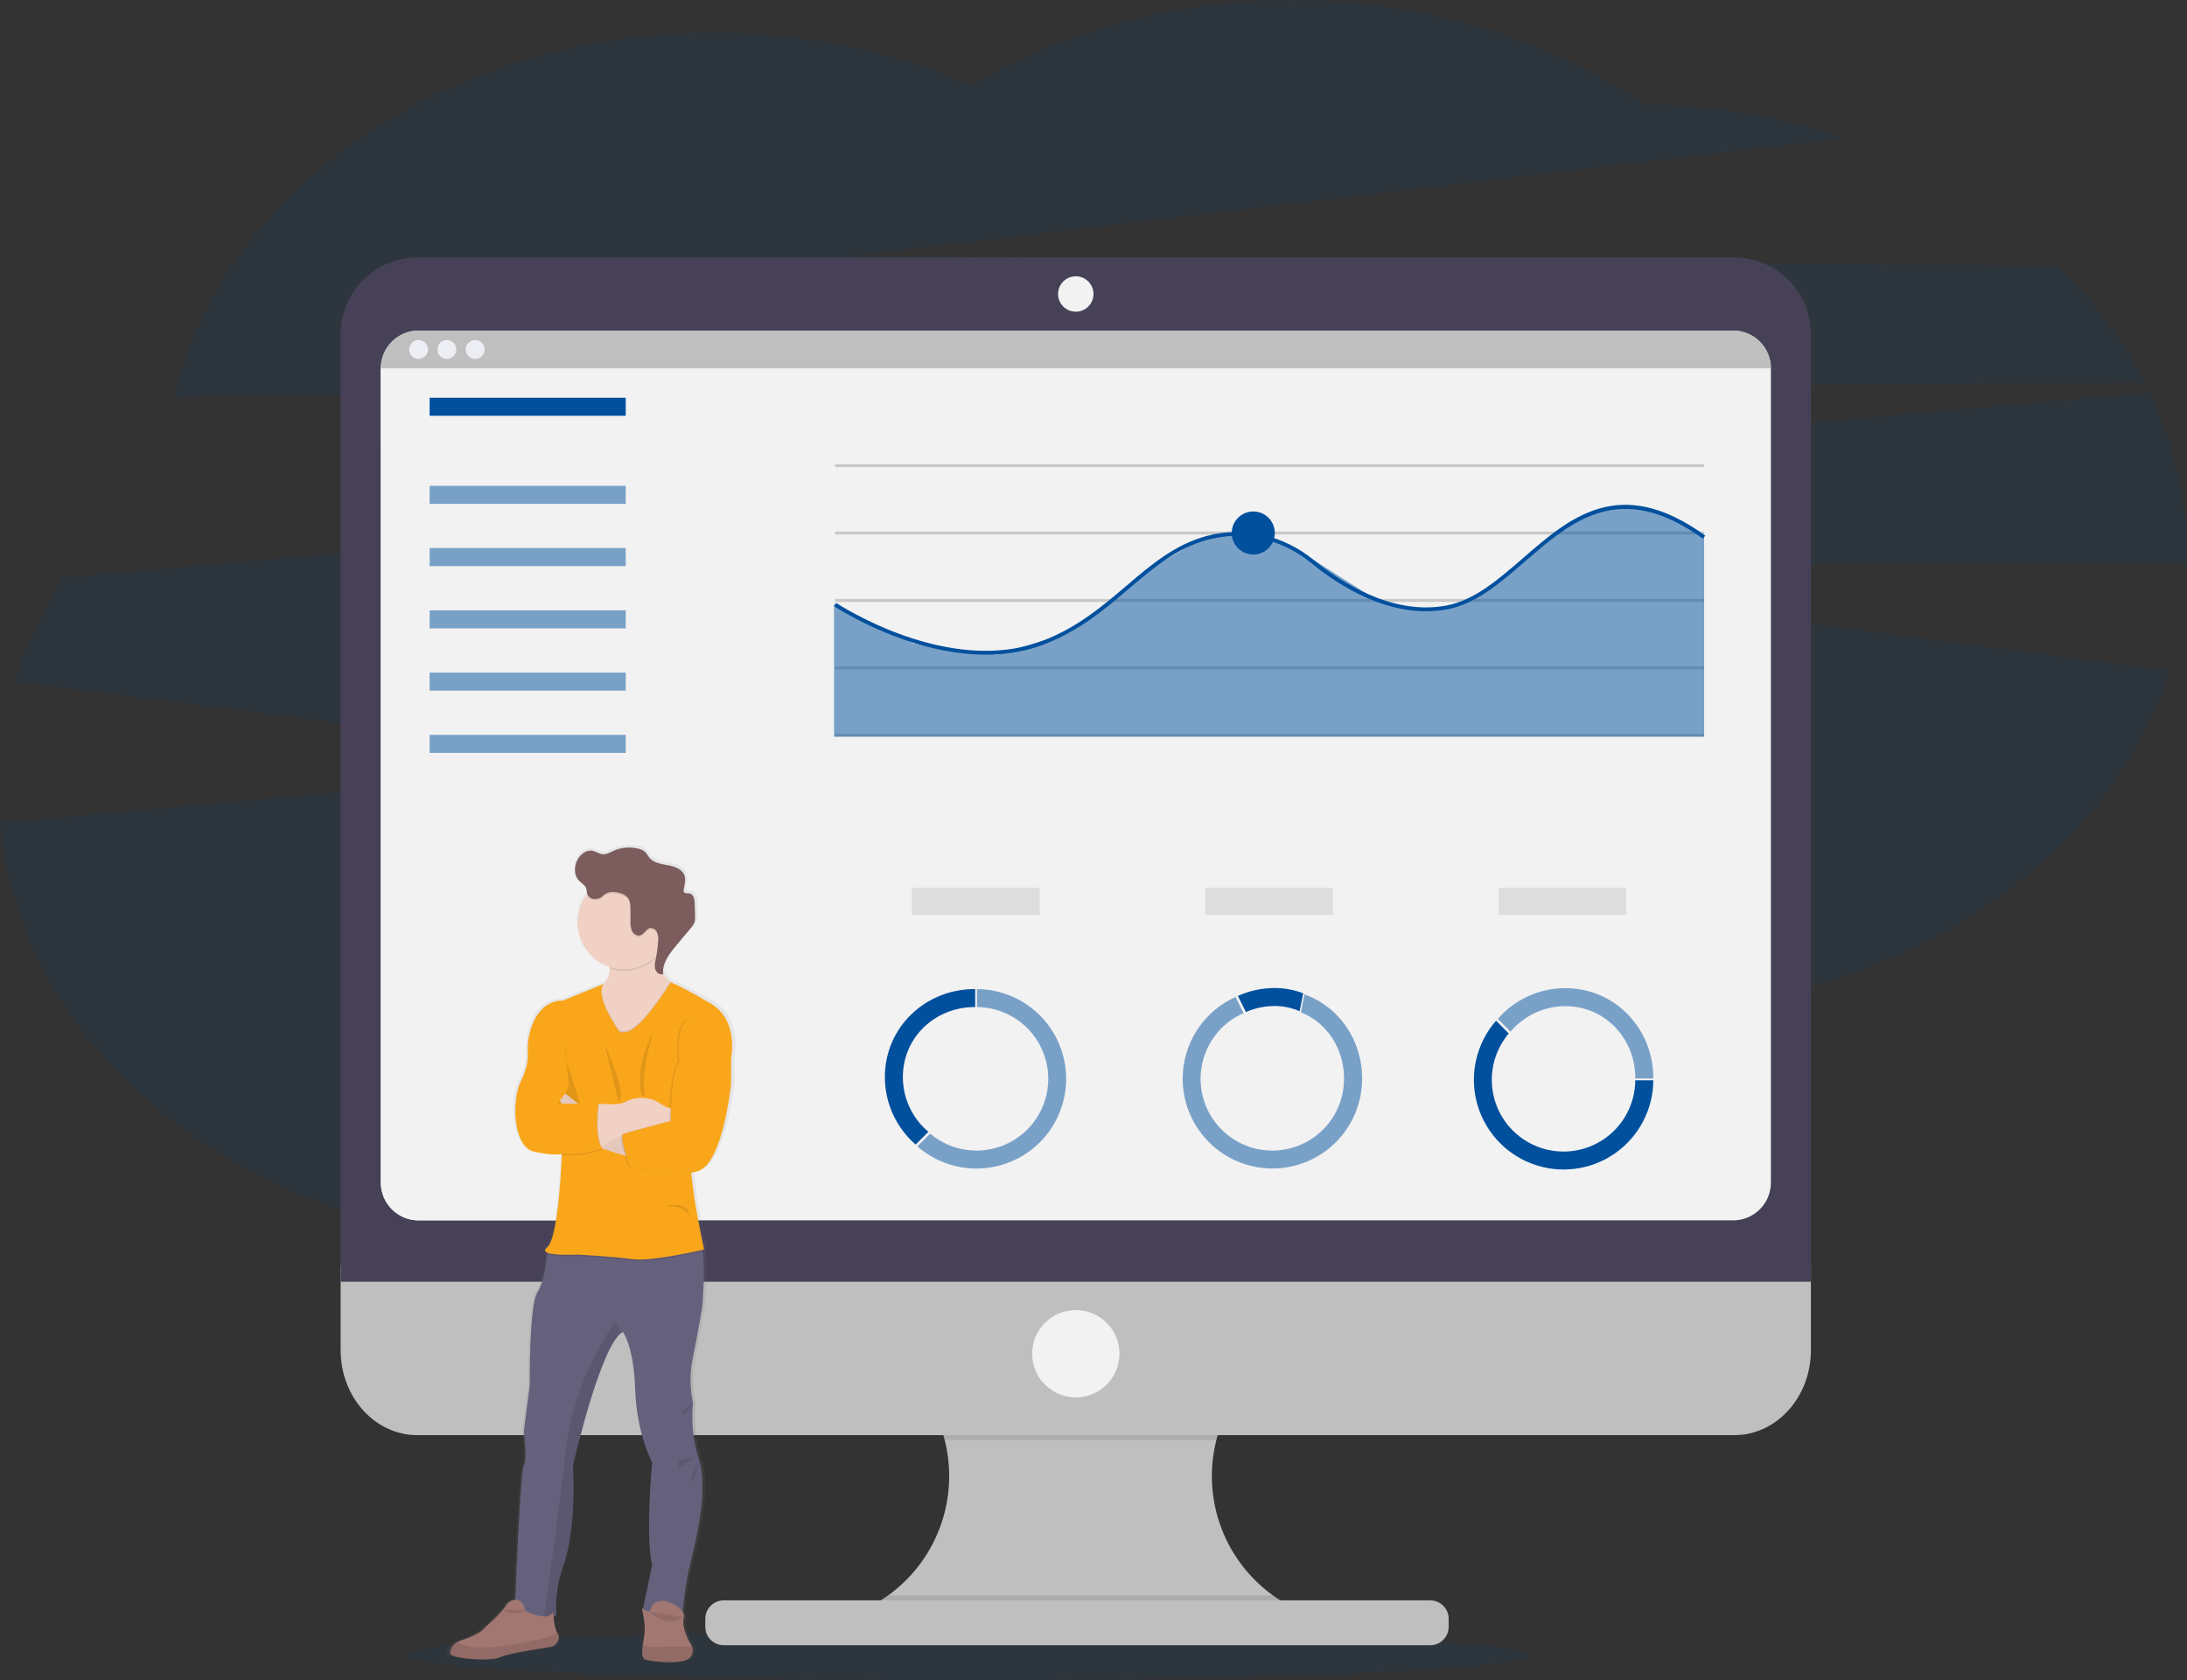 <svg width="445" height="342" viewBox="0 0 445 342" fill="none" xmlns="http://www.w3.org/2000/svg">
<rect x="0" y="0" width="445" height="342" fill="#333333" stroke="none"/>
<path opacity="0.1" d="M436.392 77.871C431.844 69.031 425.881 60.995 418.738 54.083L173.846 52.042L375.474 28.093C362.281 23.677 348.477 21.361 334.566 21.23C315.155 7.974 290.207 0.02 262.995 0.02C238.58 0.02 216.003 6.437 197.596 17.326C181.954 10.511 164.123 6.646 145.177 6.646C90.765 6.646 45.426 38.518 35.254 80.786L436.392 77.871Z" fill="#00509E"/>
<path opacity="0.1" d="M445 113.32C444.983 101.738 442.375 90.307 437.368 79.864L12.94 117.543C8.632 124.113 5.284 131.265 2.997 138.782L134.429 155.352L0 167.431C4.044 215.281 52.545 253.063 111.793 253.063C141.616 253.063 168.714 243.489 188.794 227.876C208.937 243.785 236.295 253.567 266.441 253.567C311.165 253.567 349.77 232.029 367.747 200.89C403.812 191.206 431.827 166.899 441.416 136.489L275.203 114.687H445C445 114.23 445 113.777 445 113.32Z" fill="#00509E"/>
<path opacity="0.1" d="M196.895 341.996C259.963 341.996 311.091 339.714 311.091 336.898C311.091 334.083 259.963 331.8 196.895 331.8C133.826 331.8 82.699 334.083 82.699 336.898C82.699 339.714 133.826 341.996 196.895 341.996Z" fill="#00509E"/>
<path d="M264.673 327.932V331.012H173.605V328.511C179.159 326.452 183.978 322.792 187.451 317.992C190.924 313.193 192.896 307.47 193.116 301.549C193.337 295.628 191.796 289.775 188.69 284.73C185.583 279.685 181.05 275.676 175.665 273.21H264.055C258.79 275.621 254.338 279.509 251.237 284.401C248.137 289.293 246.522 294.98 246.587 300.772C246.652 306.564 248.396 312.213 251.606 317.033C254.816 321.854 259.355 325.64 264.673 327.932Z" fill="#BFBFBF"/>
<path opacity="0.1" d="M264.055 273.21C259.992 275.076 256.399 277.827 253.537 281.262C250.675 284.697 248.618 288.728 247.515 293.062H192.209C191.105 288.729 189.048 284.697 186.186 281.262C183.324 277.827 179.731 275.076 175.669 273.21H264.055Z" fill="black"/>
<path d="M69.31 257.515V274.81C69.31 284.359 76.296 292.101 84.916 292.101H352.869C361.49 292.101 368.476 284.359 368.476 274.81V257.515H69.31Z" fill="#BFBFBF"/>
<path opacity="0.1" d="M264.673 327.932V331.012H173.605V328.511C176.102 327.581 178.463 326.323 180.627 324.768H259.089C260.832 326.019 262.704 327.079 264.673 327.932Z" fill="black"/>
<path d="M291.026 325.729H147.252C145.186 325.729 143.511 327.405 143.511 329.472V331.115C143.511 333.182 145.186 334.858 147.252 334.858H291.026C293.092 334.858 294.767 333.182 294.767 331.115V329.472C294.767 327.405 293.092 325.729 291.026 325.729Z" fill="#BFBFBF"/>
<path d="M368.476 68.006C368.47 63.869 366.824 59.903 363.897 56.98C360.971 54.057 357.004 52.416 352.869 52.417H84.928C80.79 52.413 76.821 54.053 73.892 56.976C70.963 59.9 69.315 63.867 69.31 68.006V260.879H368.476V68.006Z" fill="#474157"/>
<path d="M360.332 74.971V240.7C360.333 241.71 360.134 242.709 359.748 243.642C359.362 244.575 358.796 245.423 358.083 246.136C357.369 246.85 356.522 247.416 355.59 247.802C354.657 248.189 353.658 248.387 352.649 248.386H85.168C84.159 248.387 83.16 248.189 82.228 247.802C81.295 247.416 80.448 246.85 79.734 246.136C79.021 245.423 78.455 244.575 78.069 243.642C77.683 242.709 77.485 241.71 77.485 240.7V74.971C77.485 72.933 78.295 70.978 79.736 69.536C81.177 68.095 83.131 67.285 85.168 67.285H352.629C353.64 67.283 354.641 67.48 355.576 67.865C356.51 68.25 357.359 68.816 358.075 69.529C358.79 70.243 359.358 71.092 359.745 72.025C360.133 72.959 360.332 73.96 360.332 74.971Z" fill="#F2F2F2"/>
<path d="M218.896 63.444C220.886 63.444 222.5 61.83 222.5 59.839C222.5 57.848 220.886 56.234 218.896 56.234C216.906 56.234 215.293 57.848 215.293 59.839C215.293 61.83 216.906 63.444 218.896 63.444Z" fill="#F2F2F2"/>
<path d="M218.897 284.418C223.804 284.418 227.781 280.439 227.781 275.53C227.781 270.622 223.804 266.643 218.897 266.643C213.99 266.643 210.013 270.622 210.013 275.53C210.013 280.439 213.99 284.418 218.897 284.418Z" fill="#F2F2F2"/>
<path d="M137.253 71.13V248.386H85.168C84.159 248.387 83.16 248.189 82.228 247.802C81.295 247.416 80.448 246.85 79.734 246.136C79.021 245.423 78.455 244.575 78.069 243.642C77.683 242.709 77.485 241.71 77.485 240.7V74.972L77.765 73.927L78.513 71.13H137.253Z" fill="#F2F2F2"/>
<path d="M143.936 73.927V89.883H77.485V74.971L77.765 73.927H143.936Z" fill="#F2F2F2"/>
<path d="M360.332 74.971H77.485C77.485 73.962 77.684 72.963 78.07 72.031C78.456 71.098 79.022 70.251 79.736 69.538C80.449 68.824 81.296 68.259 82.229 67.873C83.161 67.487 84.16 67.289 85.168 67.289H352.629C353.64 67.286 354.641 67.482 355.575 67.867C356.51 68.252 357.359 68.817 358.075 69.531C358.79 70.245 359.358 71.092 359.745 72.026C360.133 72.96 360.332 73.96 360.332 74.971Z" fill="#BFBFBF"/>
<path d="M85.168 73.053C86.229 73.053 87.09 72.192 87.09 71.13C87.09 70.068 86.229 69.207 85.168 69.207C84.106 69.207 83.246 70.068 83.246 71.13C83.246 72.192 84.106 73.053 85.168 73.053Z" fill="#EDEDF4"/>
<path d="M90.93 73.053C91.991 73.053 92.851 72.192 92.851 71.13C92.851 70.068 91.991 69.207 90.93 69.207C89.868 69.207 89.008 70.068 89.008 71.13C89.008 72.192 89.868 73.053 90.93 73.053Z" fill="#EDEDF4"/>
<path d="M96.691 73.053C97.753 73.053 98.613 72.192 98.613 71.13C98.613 70.068 97.753 69.207 96.691 69.207C95.63 69.207 94.769 70.068 94.769 71.13C94.769 72.192 95.63 73.053 96.691 73.053Z" fill="#EDEDF4"/>
<path d="M127.321 80.952H87.417V84.627H127.321V80.952Z" fill="#00509E"/>
<path opacity="0.5" d="M127.321 98.877H87.417V102.553H127.321V98.877Z" fill="#00509E"/>
<path opacity="0.5" d="M127.321 111.551H87.417V115.226H127.321V111.551Z" fill="#00509E"/>
<path opacity="0.5" d="M127.321 124.225H87.417V127.9H127.321V124.225Z" fill="#00509E"/>
<path opacity="0.5" d="M127.321 136.895H87.417V140.57H127.321V136.895Z" fill="#00509E"/>
<path opacity="0.5" d="M127.321 149.568H87.417V153.244H127.321V149.568Z" fill="#00509E"/>
<path opacity="0.5" d="M346.745 94.469H169.923V95.06H346.745V94.469Z" fill="#9F9F9F"/>
<path opacity="0.5" d="M346.745 108.19H169.923V108.781H346.745V108.19Z" fill="#9F9F9F"/>
<path opacity="0.5" d="M346.745 121.916H169.923V122.507H346.745V121.916Z" fill="#9F9F9F"/>
<path opacity="0.5" d="M346.745 135.638H169.923V136.229H346.745V135.638Z" fill="#9F9F9F"/>
<path opacity="0.5" d="M346.745 149.359H169.923V149.95H346.745V149.359Z" fill="#9F9F9F"/>
<path opacity="0.5" d="M346.749 149.947H169.706V122.96L185.943 130.965L202.746 133.243L217.49 128.795L235.279 114.994L244.226 109.825L250.767 108.565L257.024 108.9L267.319 113.986L281.307 122.901L292.286 124.315L300.993 121.313L319.443 106.193L328.862 102.833L338.719 104.357L346.749 108.994V149.947Z" fill="#00509E"/>
<path d="M200.565 133.25C184.623 133.25 169.887 123.496 169.706 123.37L170.143 122.716C170.372 122.869 193.047 137.879 212.316 130.359C219.349 127.621 224.343 123.354 229.194 119.233C234.247 114.927 239.02 110.857 245.521 109.092C253.004 107.071 261.136 108.903 267.33 113.993C272.623 118.347 283.169 125.34 294.31 123.248C299.989 122.184 304.777 118.032 309.846 113.639C319.549 105.208 329.615 96.505 346.978 109.002L346.517 109.64C329.642 97.51 319.833 106.012 310.35 114.234C305.199 118.701 300.331 122.901 294.444 124.024C282.984 126.171 272.217 119.044 266.818 114.604C260.821 109.672 252.933 107.907 245.718 109.857C239.382 111.574 234.692 115.585 229.694 119.832C224.807 123.996 219.751 128.306 212.603 131.095C208.759 132.557 204.677 133.288 200.565 133.25Z" fill="#00509E"/>
<path d="M255.009 112.871C257.43 112.871 259.392 110.908 259.392 108.486C259.392 106.064 257.43 104.101 255.009 104.101C252.588 104.101 250.626 106.064 250.626 108.486C250.626 110.908 252.588 112.871 255.009 112.871Z" fill="#00509E"/>
<path d="M145.164 203.774C139.174 200.323 136.894 199.468 136.894 199.464L136.772 199.377C136.118 198.875 135.598 198.219 135.26 197.466C135.26 197.329 135.26 197.191 135.26 197.073V197.112C135.358 195.284 136.654 193.625 137.887 192.176C138.937 190.938 139.987 189.703 141.037 188.468C141.399 188.093 141.676 187.644 141.848 187.152C141.913 186.895 141.942 186.63 141.935 186.365C141.935 186.254 141.935 186.148 141.935 186.042C141.935 185.12 141.892 184.198 141.86 183.284C141.829 182.476 141.624 181.464 140.817 181.314C140.399 181.227 139.848 181.377 139.635 181.018C139.558 180.872 139.538 180.702 139.58 180.542C139.58 180.542 139.58 180.565 139.58 180.577C139.578 180.563 139.578 180.548 139.58 180.534C139.735 179.912 139.835 179.278 139.879 178.639C139.893 178.315 139.849 177.99 139.749 177.682C139.281 176.346 137.678 175.798 136.26 175.546C134.843 175.294 133.252 175.078 132.362 173.97C132.118 173.601 131.855 173.245 131.574 172.903C131.162 172.539 130.66 172.292 130.121 172.186C128.362 171.75 126.508 171.912 124.852 172.647C124.166 172.954 123.477 173.364 122.725 173.32C121.973 173.277 121.276 172.729 120.504 172.599C119.26 172.387 118.066 173.305 117.452 174.388C117.088 175.031 116.894 175.757 116.889 176.496C116.889 176.535 116.889 176.579 116.889 176.618C116.873 177.413 117.164 178.183 117.7 178.769C118.236 179.328 119.035 179.711 119.275 180.443C119.366 180.743 119.346 181.066 119.425 181.365C119.425 181.405 119.449 181.44 119.461 181.479L119.417 181.531C118.138 183.178 117.445 185.205 117.448 187.29C117.461 189.315 118.116 191.284 119.319 192.913C120.522 194.541 122.211 195.746 124.143 196.352C124.143 196.442 124.143 196.537 124.143 196.635C124.17 197.227 124.067 197.817 123.843 198.364C123.618 198.912 123.277 199.404 122.843 199.807L114.345 203.218C114.345 203.218 109.225 202.612 107.382 210.093C107.087 211.335 106.981 212.614 107.067 213.887C107.134 215.018 106.977 217.003 105.666 219.572C103.567 223.685 104.043 233.12 108.336 234.054C112.388 234.936 113.975 234.57 114.14 234.527V234.692C114.073 236.465 113.431 251.735 111.096 253.602C110.446 254.111 110.568 254.457 111.096 254.69C111.096 254.69 111.096 254.788 111.096 254.965C111.025 256.084 110.663 260.335 109.099 262.758C107.304 265.551 107.509 281.704 107.509 281.704L106.272 291.234C106.272 291.234 107.032 297.12 106.272 298.148C105.591 299.066 104.697 320.844 104.492 325.564H104.413C104.039 325.586 103.677 325.7 103.357 325.895C103.037 326.09 102.77 326.361 102.578 326.683C101.562 328.314 98.057 331.32 98.057 331.32C97.297 332.403 94.478 333.439 92.989 333.928C92.79 333.992 92.597 334.075 92.414 334.176C91.857 334.48 91.409 334.951 91.134 335.523C91.037 335.692 90.975 335.878 90.953 336.071C90.93 336.264 90.946 336.46 91 336.646C91.394 337.58 99.298 338.222 101.298 337.3C102.873 336.567 109.111 335.598 111.703 335.22C112.173 335.161 112.61 334.946 112.945 334.611C113.28 334.276 113.494 333.839 113.553 333.368C113.578 333.206 113.57 333.04 113.53 332.881C113.489 332.722 113.417 332.573 113.317 332.442C112.821 331.828 112.565 330.15 112.451 329.054C112.661 328.968 112.857 328.851 113.034 328.708C112.821 325.312 113.308 321.909 114.463 318.709C116.369 313.666 116.944 304.321 116.468 298.246C116.468 298.246 122.284 273.202 126.864 270.866C126.935 270.953 129.156 273.805 129.44 282.638C129.723 291.608 132.964 297.494 132.964 297.494C132.964 297.494 131.535 312.725 132.964 318.425L131.086 327.404C131.007 327.339 130.932 327.271 130.861 327.199C130.861 327.199 130.916 327.451 130.995 327.849L130.956 328.038L131.034 328.058C131.247 329.18 131.562 331.138 131.428 332.289C131.353 332.947 131.172 333.841 131.034 334.723C130.838 336.106 130.782 337.45 131.511 337.741C132.692 338.222 139.714 338.88 140.907 337.347C141.175 337.033 141.349 336.65 141.41 336.242C141.471 335.834 141.417 335.417 141.254 335.039C141.167 334.827 141.05 334.63 140.907 334.452C140.907 334.452 139.044 331.406 139.572 329.259C139.62 329.05 139.625 328.833 139.587 328.621C139.548 328.41 139.467 328.209 139.348 328.03C139.621 324.631 140.167 321.26 140.982 317.948C142.163 313.453 144.692 303.596 142.841 297.112C142.77 296.86 142.691 296.607 142.604 296.363C141.535 292.824 141.178 289.109 141.553 285.431C140.864 282.291 140.864 279.04 141.553 275.901C142.687 270.673 143.487 265.551 143.487 265.551C143.487 265.551 144.117 258.637 143.565 254.398L143.53 254.126L143.829 254.059C143.829 254.059 142.211 246.866 141.636 242.288C141.502 241.204 141.325 239.837 141.132 238.376C141.66 238.285 142.18 238.153 142.687 237.982C147.838 236.205 149.457 220.131 149.457 220.131V215.033C149.457 215.033 151.174 207.245 145.164 203.774ZM106.796 327.872L106.544 327.738L106.796 327.872Z" fill="url(#paint0_linear)"/>
<path d="M142.058 296.517C144.29 302.942 141.664 313.371 140.482 318.027C139.687 321.394 139.16 324.82 138.907 328.27C136.19 328.729 133.409 328.665 130.716 328.081L132.685 318.492C131.291 312.811 132.685 297.632 132.685 297.632C132.685 297.632 129.535 291.762 129.243 282.823C128.967 274.025 126.801 271.181 126.731 271.09C122.229 273.431 116.567 298.38 116.567 298.38C117.031 304.432 116.472 313.745 114.597 318.776C113.468 321.969 112.992 325.358 113.199 328.739C112.55 329.287 111.644 329.381 110.667 329.224C108.009 328.794 104.823 326.501 104.823 326.501C104.823 326.501 105.847 299.318 106.591 298.286C107.336 297.254 106.591 291.395 106.591 291.395L107.8 281.897C107.8 281.897 107.615 265.788 109.376 262.987C110.904 260.572 111.254 256.333 111.325 255.222C111.325 255.044 111.325 254.946 111.325 254.946L114.019 251.719C114.019 251.719 140.085 249.749 142.038 251.719C142.518 252.2 142.825 253.295 142.991 254.666C143.526 258.889 142.912 265.78 142.912 265.78C142.912 265.78 142.124 270.901 141.014 276.113C140.342 279.244 140.342 282.481 141.014 285.612C140.65 289.28 141.005 292.984 142.058 296.517Z" fill="#65617D"/>
<path d="M140.427 337.351C139.265 338.888 132.425 338.238 131.259 337.745C130.546 337.45 130.601 336.114 130.794 334.735C130.917 333.857 131.094 332.963 131.165 332.313C131.354 330.634 130.609 327.234 130.609 327.234C130.609 327.234 132.145 328.865 132.515 327.234C132.601 326.923 132.77 326.642 133.004 326.419C133.238 326.197 133.528 326.043 133.843 325.974C134.64 325.732 135.498 325.786 136.26 326.123C137.469 326.647 139.486 327.766 139.123 329.275C138.611 331.414 140.427 334.448 140.427 334.448C140.568 334.626 140.682 334.824 140.766 335.035C140.929 335.415 140.984 335.832 140.924 336.241C140.864 336.65 140.692 337.034 140.427 337.351Z" fill="#A27772"/>
<path opacity="0.1" d="M140.427 337.351C139.265 338.888 132.425 338.238 131.259 337.745C130.547 337.45 130.602 336.114 130.795 334.735C131.527 335.078 132.764 335.366 134.859 335.173C135.346 335.125 135.835 335.11 136.324 335.125C137.805 335.195 139.289 335.166 140.766 335.039C140.928 335.418 140.983 335.835 140.923 336.243C140.863 336.651 140.692 337.035 140.427 337.351Z" fill="black"/>
<path opacity="0.1" d="M116.566 298.38C117.031 304.432 116.472 313.745 114.597 318.776C113.467 321.969 112.992 325.358 113.199 328.739C112.549 329.287 111.644 329.381 110.667 329.224C111.23 325.284 113.621 308.371 115.156 295.004C116.901 279.777 125.068 269.302 125.068 269.302L126.699 271.094C122.229 273.43 116.566 298.38 116.566 298.38Z" fill="black"/>
<path d="M137.635 200.508L136.497 206.094L130.933 215.455L124.068 212.52C124.068 212.52 114.735 202.742 120.599 201.347C121.302 201.197 121.966 200.902 122.548 200.48C123.698 199.61 124.061 198.349 124.068 197.112C124.022 195.726 123.698 194.363 123.115 193.105L135.123 189.335C134.626 190.913 134.336 192.548 134.26 194.2C134.17 197.47 135.383 199.086 136.379 199.854C136.75 200.154 137.177 200.376 137.635 200.508Z" fill="#F0D1C4"/>
<path opacity="0.1" d="M135.122 189.335C134.626 190.913 134.336 192.548 134.26 194.2C133.043 195.645 131.424 196.693 129.608 197.212C127.793 197.731 125.864 197.696 124.068 197.112C124.022 195.726 123.698 194.363 123.115 193.105L135.122 189.335Z" fill="black"/>
<path d="M136.497 187.799C136.497 189.677 135.94 191.514 134.897 193.076C133.854 194.638 132.371 195.855 130.636 196.574C128.901 197.293 126.992 197.481 125.15 197.115C123.308 196.748 121.617 195.844 120.289 194.515C118.961 193.187 118.057 191.494 117.69 189.652C117.324 187.809 117.512 185.9 118.231 184.164C118.949 182.428 120.166 180.945 121.728 179.901C123.289 178.857 125.125 178.3 127.002 178.3C128.25 178.297 129.486 178.541 130.64 179.017C131.793 179.493 132.841 180.193 133.723 181.075C134.605 181.958 135.305 183.006 135.781 184.16C136.257 185.314 136.5 186.551 136.497 187.799Z" fill="#F0D1C4"/>
<path opacity="0.1" d="M137.635 200.508L136.497 206.094L130.933 215.455L124.068 212.52C124.068 212.52 114.735 202.742 120.599 201.347C121.302 201.197 121.966 200.902 122.548 200.48C121.489 203.392 125.86 209.447 125.86 209.447C126.368 210.196 127.538 209.727 127.538 209.727C130.35 209.301 135.536 201.201 136.379 199.854C136.75 200.154 137.177 200.376 137.635 200.508Z" fill="black"/>
<path opacity="0.1" d="M143.011 254.674C141.357 255.068 132.213 257.073 128.747 256.569C124.931 256.009 117.508 255.639 117.508 255.639C117.508 255.639 112.782 255.891 111.333 255.245C111.333 255.068 111.333 254.969 111.333 254.969L114.027 251.743C114.027 251.743 140.093 249.773 142.046 251.743C142.558 252.208 142.833 253.299 143.011 254.674Z" fill="black"/>
<path d="M125.86 209.727C125.86 209.727 120.95 202.923 122.801 200.271L114.503 203.675C114.503 203.675 109.51 203.069 107.71 210.522C107.421 211.762 107.317 213.038 107.399 214.308C107.466 215.431 107.312 217.409 106.032 219.97C103.984 224.067 104.457 233.475 108.639 234.404C112.821 235.334 114.318 234.869 114.318 234.869C114.318 234.869 113.759 251.912 111.341 253.866C108.923 255.82 117.512 255.355 117.512 255.355C117.512 255.355 124.931 255.749 128.747 256.289C132.563 256.829 143.267 254.319 143.267 254.319C143.267 254.319 141.691 247.149 141.124 242.587C140.557 238.025 139.266 228.31 139.266 228.31L148.76 215.443C148.76 215.443 150.434 207.666 144.57 204.223C138.706 200.78 136.497 199.929 136.497 199.929C136.497 199.929 130.59 209.53 127.534 209.994C127.534 210.002 126.368 210.475 125.86 209.727Z" fill="#FAA61A"/>
<path opacity="0.1" d="M114.968 212.429C114.968 212.429 114.877 215.502 115.436 216.712C115.996 217.921 118.04 224.626 118.04 224.626H113.389C113.389 224.626 115.901 221.928 115.716 220.624C115.531 219.32 114.968 212.429 114.968 212.429Z" fill="black"/>
<path d="M128.747 235.61C128.747 235.61 118.468 233.097 117.511 230.957C116.555 228.818 113.912 224.02 113.912 224.02L114.995 222.558L119.996 226.498C119.996 226.498 125.955 231.225 128.747 231.714C131.539 232.202 128.747 235.61 128.747 235.61Z" fill="#F0D1C4"/>
<path opacity="0.05" d="M128.747 235.61C128.747 235.61 118.468 233.097 117.511 230.957C116.555 228.818 113.912 224.02 113.912 224.02L114.995 222.558L119.996 226.498C119.996 226.498 125.955 231.225 128.747 231.714C131.539 232.202 128.747 235.61 128.747 235.61Z" fill="black"/>
<path d="M137.635 223.511V229.09H136.737C132.309 229.09 127.953 230.218 124.081 232.368L122.403 233.297L121.95 233.549L119.063 227.049L121.765 224.626H121.903C122.564 224.689 125.419 224.926 126.628 224.52C127.837 224.114 129.208 222.889 132.591 223.755C134.26 224.181 135.682 226.052 137.316 225.469L137.635 223.511Z" fill="#F0D1C4"/>
<path opacity="0.1" d="M146.617 213.359L148.48 215.455V220.529C148.48 220.529 146.905 236.547 141.872 238.316C136.839 240.085 127.872 237.292 127.872 237.292C127.872 237.292 125.553 231.146 126.636 230.772C127.719 230.398 136.221 228.156 136.221 228.156C136.221 228.156 136.099 218.76 137.962 215.967C137.962 215.967 136.753 207.213 140.939 207.028C145.125 206.843 146.617 213.359 146.617 213.359Z" fill="black"/>
<path d="M146.89 213.359L148.753 215.455V220.529C148.753 220.529 147.177 236.547 142.141 238.316C137.104 240.085 128.145 237.292 128.145 237.292C128.145 237.292 125.825 231.146 126.908 230.772C127.991 230.398 136.489 228.156 136.489 228.156C136.489 228.156 136.371 218.76 138.234 215.967C138.234 215.967 137.021 207.213 141.211 207.028C145.401 206.843 146.89 213.359 146.89 213.359Z" fill="#FAA61A"/>
<path opacity="0.1" d="M133.893 191.833C133.976 191.221 133.903 190.597 133.681 190.021C133.564 189.736 133.356 189.498 133.09 189.344C132.823 189.19 132.513 189.128 132.208 189.17C131.42 189.355 131.066 190.391 130.286 190.639C129.628 190.848 128.908 190.383 128.593 189.769C128.329 189.128 128.218 188.435 128.27 187.744C128.27 186.956 128.27 186.187 128.27 185.407C128.27 184.56 128.242 183.646 127.718 182.981C127.069 182.153 125.545 181.799 124.529 181.826C123.851 181.833 123.2 182.095 122.705 182.559C122.457 182.809 122.156 183 121.824 183.119C121.492 183.238 121.138 183.281 120.787 183.244C120.478 183.197 120.189 183.063 119.953 182.858C119.717 182.653 119.543 182.386 119.452 182.086C119.451 182.076 119.451 182.065 119.452 182.055C120.244 181.008 121.243 180.137 122.388 179.496C123.532 178.855 124.797 178.459 126.102 178.331C127.408 178.204 128.725 178.348 129.972 178.755C131.219 179.163 132.368 179.824 133.347 180.698C134.325 181.571 135.112 182.638 135.658 183.831C136.204 185.024 136.497 186.318 136.518 187.63C136.54 188.942 136.289 190.244 135.783 191.454C135.276 192.664 134.524 193.756 133.574 194.662C133.732 193.725 133.838 192.781 133.893 191.833Z" fill="black"/>
<path d="M120.784 182.965C120.475 182.917 120.185 182.783 119.949 182.578C119.712 182.373 119.537 182.106 119.445 181.806C119.37 181.507 119.39 181.184 119.3 180.889C119.083 180.156 118.303 179.774 117.779 179.218C116.732 178.107 116.799 176.275 117.539 174.936C118.142 173.856 119.303 172.946 120.52 173.155C121.273 173.289 121.922 173.825 122.686 173.872C123.45 173.919 124.092 173.51 124.762 173.202C126.375 172.471 128.188 172.31 129.905 172.745C130.433 172.85 130.923 173.097 131.322 173.458C131.593 173.799 131.846 174.154 132.079 174.522C132.945 175.629 134.5 175.846 135.883 176.098C137.265 176.35 138.832 176.886 139.285 178.229C139.588 179.112 139.285 180.069 139.124 180.987C139.064 181.175 139.076 181.379 139.159 181.558C139.376 181.917 139.915 181.767 140.341 181.85C141.128 182.015 141.325 183.032 141.353 183.82C141.389 184.734 141.414 185.653 141.427 186.577C141.451 186.92 141.424 187.263 141.349 187.598C141.179 188.075 140.91 188.511 140.561 188.878L137.485 192.574C136.123 194.212 134.678 196.119 134.949 198.235C134.304 198.522 133.54 197.967 133.327 197.289C133.114 196.612 133.284 195.887 133.429 195.193C133.677 193.994 133.839 192.779 133.914 191.557C133.997 190.943 133.924 190.319 133.701 189.741C133.584 189.456 133.375 189.217 133.108 189.063C132.841 188.909 132.53 188.848 132.224 188.89C131.437 189.075 131.086 190.111 130.306 190.359C129.649 190.572 128.928 190.103 128.613 189.489C128.351 188.848 128.241 188.155 128.29 187.464V185.128C128.29 184.281 128.263 183.367 127.739 182.701C127.093 181.873 125.565 181.519 124.549 181.546C123.871 181.553 123.22 181.815 122.726 182.279C122.475 182.533 122.17 182.726 121.833 182.845C121.497 182.963 121.139 183.004 120.784 182.965Z" fill="#7C5C5C"/>
<path opacity="0.1" d="M122.927 212.197L125.845 224.173C125.845 224.173 128.141 224.161 122.927 212.197Z" fill="black"/>
<path opacity="0.1" d="M132.889 210.191C132.889 210.191 129.069 216.448 130.562 222.913L131.271 222.964C131.271 222.964 130.003 219.97 132.889 210.191Z" fill="black"/>
<path opacity="0.1" d="M135.308 245.581C135.308 245.581 139.994 244.029 140.337 247.63C140.337 247.63 139.45 245.16 135.308 245.581Z" fill="black"/>
<path opacity="0.1" d="M121.765 224.906C121.765 224.906 120.835 231.426 122.509 234.034C119.883 234.96 117.096 235.339 114.318 235.149L113.759 224.906H121.765Z" fill="black"/>
<path opacity="0.1" d="M122.403 233.298L121.95 233.55L119.063 227.049L121.765 224.626H121.903C121.859 224.942 121.107 230.54 122.403 233.298Z" fill="black"/>
<path d="M121.764 224.626C121.764 224.626 120.835 231.147 122.508 233.755C119.882 234.68 117.095 235.06 114.317 234.87L111.061 224.626H121.764Z" fill="#FAA61A"/>
<path d="M113.711 333.388C113.658 333.853 113.451 334.286 113.124 334.62C112.796 334.954 112.367 335.169 111.904 335.232C109.379 335.626 103.287 336.571 101.751 337.304C99.782 338.238 92.072 337.584 91.698 336.654C91.645 336.467 91.63 336.272 91.653 336.079C91.676 335.887 91.737 335.701 91.832 335.531C92.012 335.161 92.264 334.83 92.575 334.559C92.886 334.289 93.248 334.083 93.639 333.955C95.096 333.467 97.845 332.439 98.585 331.359C98.585 331.359 102.011 328.357 102.988 326.738C103.171 326.419 103.431 326.15 103.744 325.955C104.056 325.76 104.412 325.646 104.78 325.623C105.595 325.584 106.501 325.997 106.875 327.782C106.875 327.782 111.341 330.331 112.55 328.097C112.55 328.097 112.735 331.529 113.475 332.47C113.573 332.6 113.644 332.748 113.685 332.906C113.725 333.063 113.734 333.227 113.711 333.388Z" fill="#A27772"/>
<path opacity="0.1" d="M113.711 333.388C113.658 333.852 113.451 334.286 113.124 334.62C112.796 334.954 112.367 335.169 111.904 335.232C109.379 335.626 103.287 336.571 101.751 337.304C99.782 338.238 92.072 337.584 91.698 336.654C91.645 336.467 91.63 336.272 91.653 336.079C91.676 335.886 91.737 335.7 91.832 335.531C92.097 334.965 92.534 334.496 93.08 334.191C94.34 335.027 97.136 335.846 103.287 334.885C109.155 333.967 112.057 333.069 113.475 332.458C113.575 332.589 113.647 332.739 113.687 332.899C113.728 333.059 113.736 333.225 113.711 333.388Z" fill="black"/>
<g opacity="0.1">
<path opacity="0.1" d="M139.111 181.113C139.113 181.097 139.113 181.081 139.111 181.066C139.296 180.377 139.392 179.667 139.399 178.954C139.34 179.524 139.244 180.09 139.111 180.648C139.076 180.801 139.076 180.96 139.111 181.113Z" fill="black"/>
<path opacity="0.1" d="M133.681 189.828C133.827 190.164 133.904 190.525 133.909 190.891C133.952 190.387 133.873 189.879 133.681 189.41C133.564 189.125 133.355 188.886 133.088 188.731C132.821 188.577 132.51 188.515 132.204 188.555C131.416 188.74 131.066 189.78 130.286 190.029C129.629 190.237 128.908 189.769 128.593 189.154C128.327 188.514 128.217 187.82 128.27 187.129C128.27 186.341 128.27 185.573 128.27 184.797C128.27 183.95 128.242 183.036 127.719 182.37C127.069 181.539 125.545 181.188 124.525 181.212C123.847 181.219 123.198 181.482 122.706 181.948C122.457 182.198 122.156 182.388 121.824 182.506C121.492 182.624 121.138 182.667 120.788 182.63C120.478 182.584 120.187 182.451 119.95 182.246C119.713 182.041 119.539 181.772 119.449 181.472C119.37 181.172 119.394 180.853 119.303 180.554C119.086 179.821 118.307 179.443 117.783 178.887C117.294 178.345 117.015 177.647 116.995 176.917C116.958 177.348 117.009 177.782 117.144 178.192C117.279 178.603 117.497 178.981 117.783 179.305C118.307 179.86 119.086 180.243 119.303 180.975C119.394 181.271 119.37 181.594 119.449 181.893C119.541 182.193 119.715 182.46 119.952 182.665C120.189 182.87 120.478 183.004 120.788 183.052C121.138 183.088 121.492 183.045 121.824 182.926C122.156 182.807 122.457 182.616 122.706 182.366C123.2 181.907 123.847 181.647 124.521 181.637C125.541 181.606 127.065 181.968 127.715 182.795C128.238 183.461 128.262 184.371 128.266 185.222C128.266 186.01 128.266 186.778 128.266 187.555C128.212 188.247 128.323 188.942 128.589 189.583C128.904 190.198 129.625 190.663 130.282 190.454C131.07 190.206 131.405 189.17 132.2 188.981C132.506 188.94 132.816 189.001 133.084 189.154C133.351 189.307 133.561 189.544 133.681 189.828Z" fill="black"/>
<path opacity="0.1" d="M141.332 187.263C141.162 187.741 140.893 188.178 140.545 188.547C139.516 189.776 138.49 191.007 137.469 192.239C136.177 193.795 134.807 195.595 134.905 197.581C135 195.761 136.268 194.106 137.469 192.66L140.545 188.965C140.893 188.597 141.161 188.161 141.332 187.684C141.408 187.349 141.435 187.004 141.411 186.66C141.409 186.863 141.382 187.066 141.332 187.263Z" fill="black"/>
<path opacity="0.1" d="M133.306 196.958C133.256 196.796 133.224 196.628 133.212 196.458C133.186 196.767 133.218 197.079 133.306 197.376C133.515 198.054 134.283 198.609 134.929 198.321C134.929 198.184 134.901 198.046 134.897 197.927C134.259 198.184 133.499 197.62 133.306 196.958Z" fill="black"/>
</g>
<path opacity="0.1" d="M102.39 327.569C102.39 327.569 103.362 329.279 106.891 327.77L102.39 327.569Z" fill="black"/>
<path opacity="0.1" d="M132.181 327.979C132.181 327.979 135.225 331.56 139.057 329.161L132.181 327.979Z" fill="black"/>
<path opacity="0.1" d="M141.034 285.62C141.034 285.62 138.884 286.963 138.813 287.731C138.742 288.5 139.923 287.172 139.923 287.172L141.034 285.62Z" fill="black"/>
<path opacity="0.1" d="M141.88 295.918C141.134 296.541 140.205 296.904 139.234 296.95C137.627 297.021 137.761 299.117 138.813 298.487C139.864 297.856 141.88 295.918 141.88 295.918Z" fill="black"/>
<path opacity="0.1" d="M142.29 297.261C142.29 297.261 141.258 302.328 140.419 301.351L142.29 297.261Z" fill="black"/>
<g opacity="0.5">
<path opacity="0.5" d="M211.54 180.691H185.549V186.207H211.54V180.691Z" fill="#9F9F9F"/>
<path opacity="0.5" d="M271.222 180.691H245.23V186.207H271.222V180.691Z" fill="#9F9F9F"/>
<path opacity="0.5" d="M330.902 180.691H304.911V186.207H330.902V180.691Z" fill="#9F9F9F"/>
</g>
<path d="M183.71 219.209C183.71 211.157 190.259 204.971 198.313 204.971H198.427V201.308H198.313C188.239 201.308 180.048 209.136 180.048 219.209C180.048 221.815 180.606 224.391 181.685 226.763C182.765 229.135 184.34 231.248 186.305 232.959L188.901 230.362C187.275 228.994 185.968 227.287 185.072 225.361C184.175 223.434 183.71 221.335 183.71 219.209Z" fill="#00509E"/>
<path opacity="0.5" d="M198.793 201.312V204.975C201.138 204.991 203.445 205.572 205.519 206.668C207.592 207.765 209.371 209.345 210.704 211.275C212.038 213.205 212.887 215.428 213.18 217.755C213.473 220.083 213.201 222.447 212.387 224.648C211.573 226.848 210.241 228.82 208.504 230.396C206.767 231.972 204.676 233.107 202.408 233.703C200.14 234.3 197.761 234.341 195.474 233.823C193.187 233.306 191.058 232.244 189.267 230.729L186.664 233.325C188.882 235.265 191.536 236.639 194.401 237.33C197.265 238.021 200.254 238.009 203.112 237.294C205.97 236.578 208.613 235.182 210.814 233.223C213.016 231.264 214.711 228.801 215.754 226.045C216.798 223.289 217.159 220.321 216.807 217.394C216.455 214.468 215.401 211.67 213.734 209.24C212.066 206.81 209.836 204.82 207.233 203.439C204.63 202.058 201.732 201.328 198.785 201.312H198.793Z" fill="#00509E"/>
<path opacity="0.5" d="M318.509 204.786C326.559 204.786 332.742 211.338 332.742 219.395C332.742 219.43 332.742 219.469 332.742 219.509H336.404C336.404 219.469 336.404 219.43 336.404 219.395C336.404 209.321 328.579 201.123 318.509 201.123C315.904 201.122 313.329 201.68 310.958 202.76C308.587 203.84 306.476 205.416 304.766 207.383L307.361 209.979C308.728 208.353 310.435 207.045 312.361 206.148C314.287 205.251 316.385 204.787 318.509 204.786Z" fill="#00509E"/>
<path d="M336.4 219.875H332.738C332.722 222.221 332.141 224.529 331.045 226.603C329.949 228.677 328.37 230.457 326.441 231.791C324.512 233.125 322.29 233.975 319.963 234.268C317.636 234.561 315.273 234.289 313.073 233.474C310.874 232.66 308.903 231.328 307.327 229.59C305.751 227.852 304.617 225.76 304.021 223.491C303.425 221.222 303.384 218.843 303.901 216.555C304.419 214.266 305.48 212.136 306.994 210.345L304.411 207.749C302.472 209.968 301.098 212.623 300.407 215.489C299.717 218.354 299.729 221.344 300.444 224.203C301.159 227.063 302.555 229.706 304.513 231.909C306.471 234.111 308.933 235.807 311.688 236.851C314.443 237.895 317.41 238.256 320.336 237.904C323.261 237.552 326.057 236.497 328.486 234.83C330.916 233.162 332.905 230.93 334.285 228.326C335.665 225.722 336.395 222.823 336.412 219.875H336.4Z" fill="#00509E"/>
<path opacity="0.5" d="M265.425 202.383L264.696 206.031C270.056 208.194 273.482 213.45 273.482 219.576C273.483 222.208 272.772 224.792 271.426 227.054C270.079 229.316 268.146 231.171 265.832 232.424C263.517 233.677 260.907 234.281 258.278 234.172C255.649 234.063 253.098 233.245 250.895 231.804C248.693 230.363 246.92 228.354 245.766 225.988C244.611 223.623 244.117 220.989 244.336 218.365C244.555 215.742 245.478 213.226 247.009 211.085C248.54 208.944 250.621 207.256 253.032 206.201L251.409 202.911C248.416 204.259 245.842 206.389 243.957 209.077C242.072 211.765 240.947 214.912 240.699 218.186C240.451 221.46 241.09 224.741 242.548 227.682C244.007 230.624 246.231 233.117 248.987 234.901C251.743 236.684 254.928 237.692 258.208 237.817C261.488 237.942 264.741 237.18 267.625 235.611C270.508 234.043 272.916 231.726 274.594 228.904C276.272 226.082 277.158 222.859 277.16 219.576C277.16 211.669 272.482 204.924 265.425 202.383Z" fill="#00509E"/>
<path d="M259.356 204.759C261.105 204.758 262.836 205.117 264.44 205.814L265.169 202.17C263.314 201.456 261.344 201.091 259.356 201.095C256.776 201.095 254.226 201.644 251.874 202.706L253.512 205.988C255.353 205.175 257.344 204.757 259.356 204.759Z" fill="#00509E"/>
<defs>
<linearGradient id="paint0_linear" x1="120.307" y1="338.312" x2="120.307" y2="171.934" gradientUnits="userSpaceOnUse">
<stop stop-color="#5C5353" stop-opacity="0.25"/>
<stop offset="0.54" stop-color="#808080" stop-opacity="0.12"/>
<stop offset="1" stop-color="#808080" stop-opacity="0.1"/>
</linearGradient>
</defs>
</svg>
